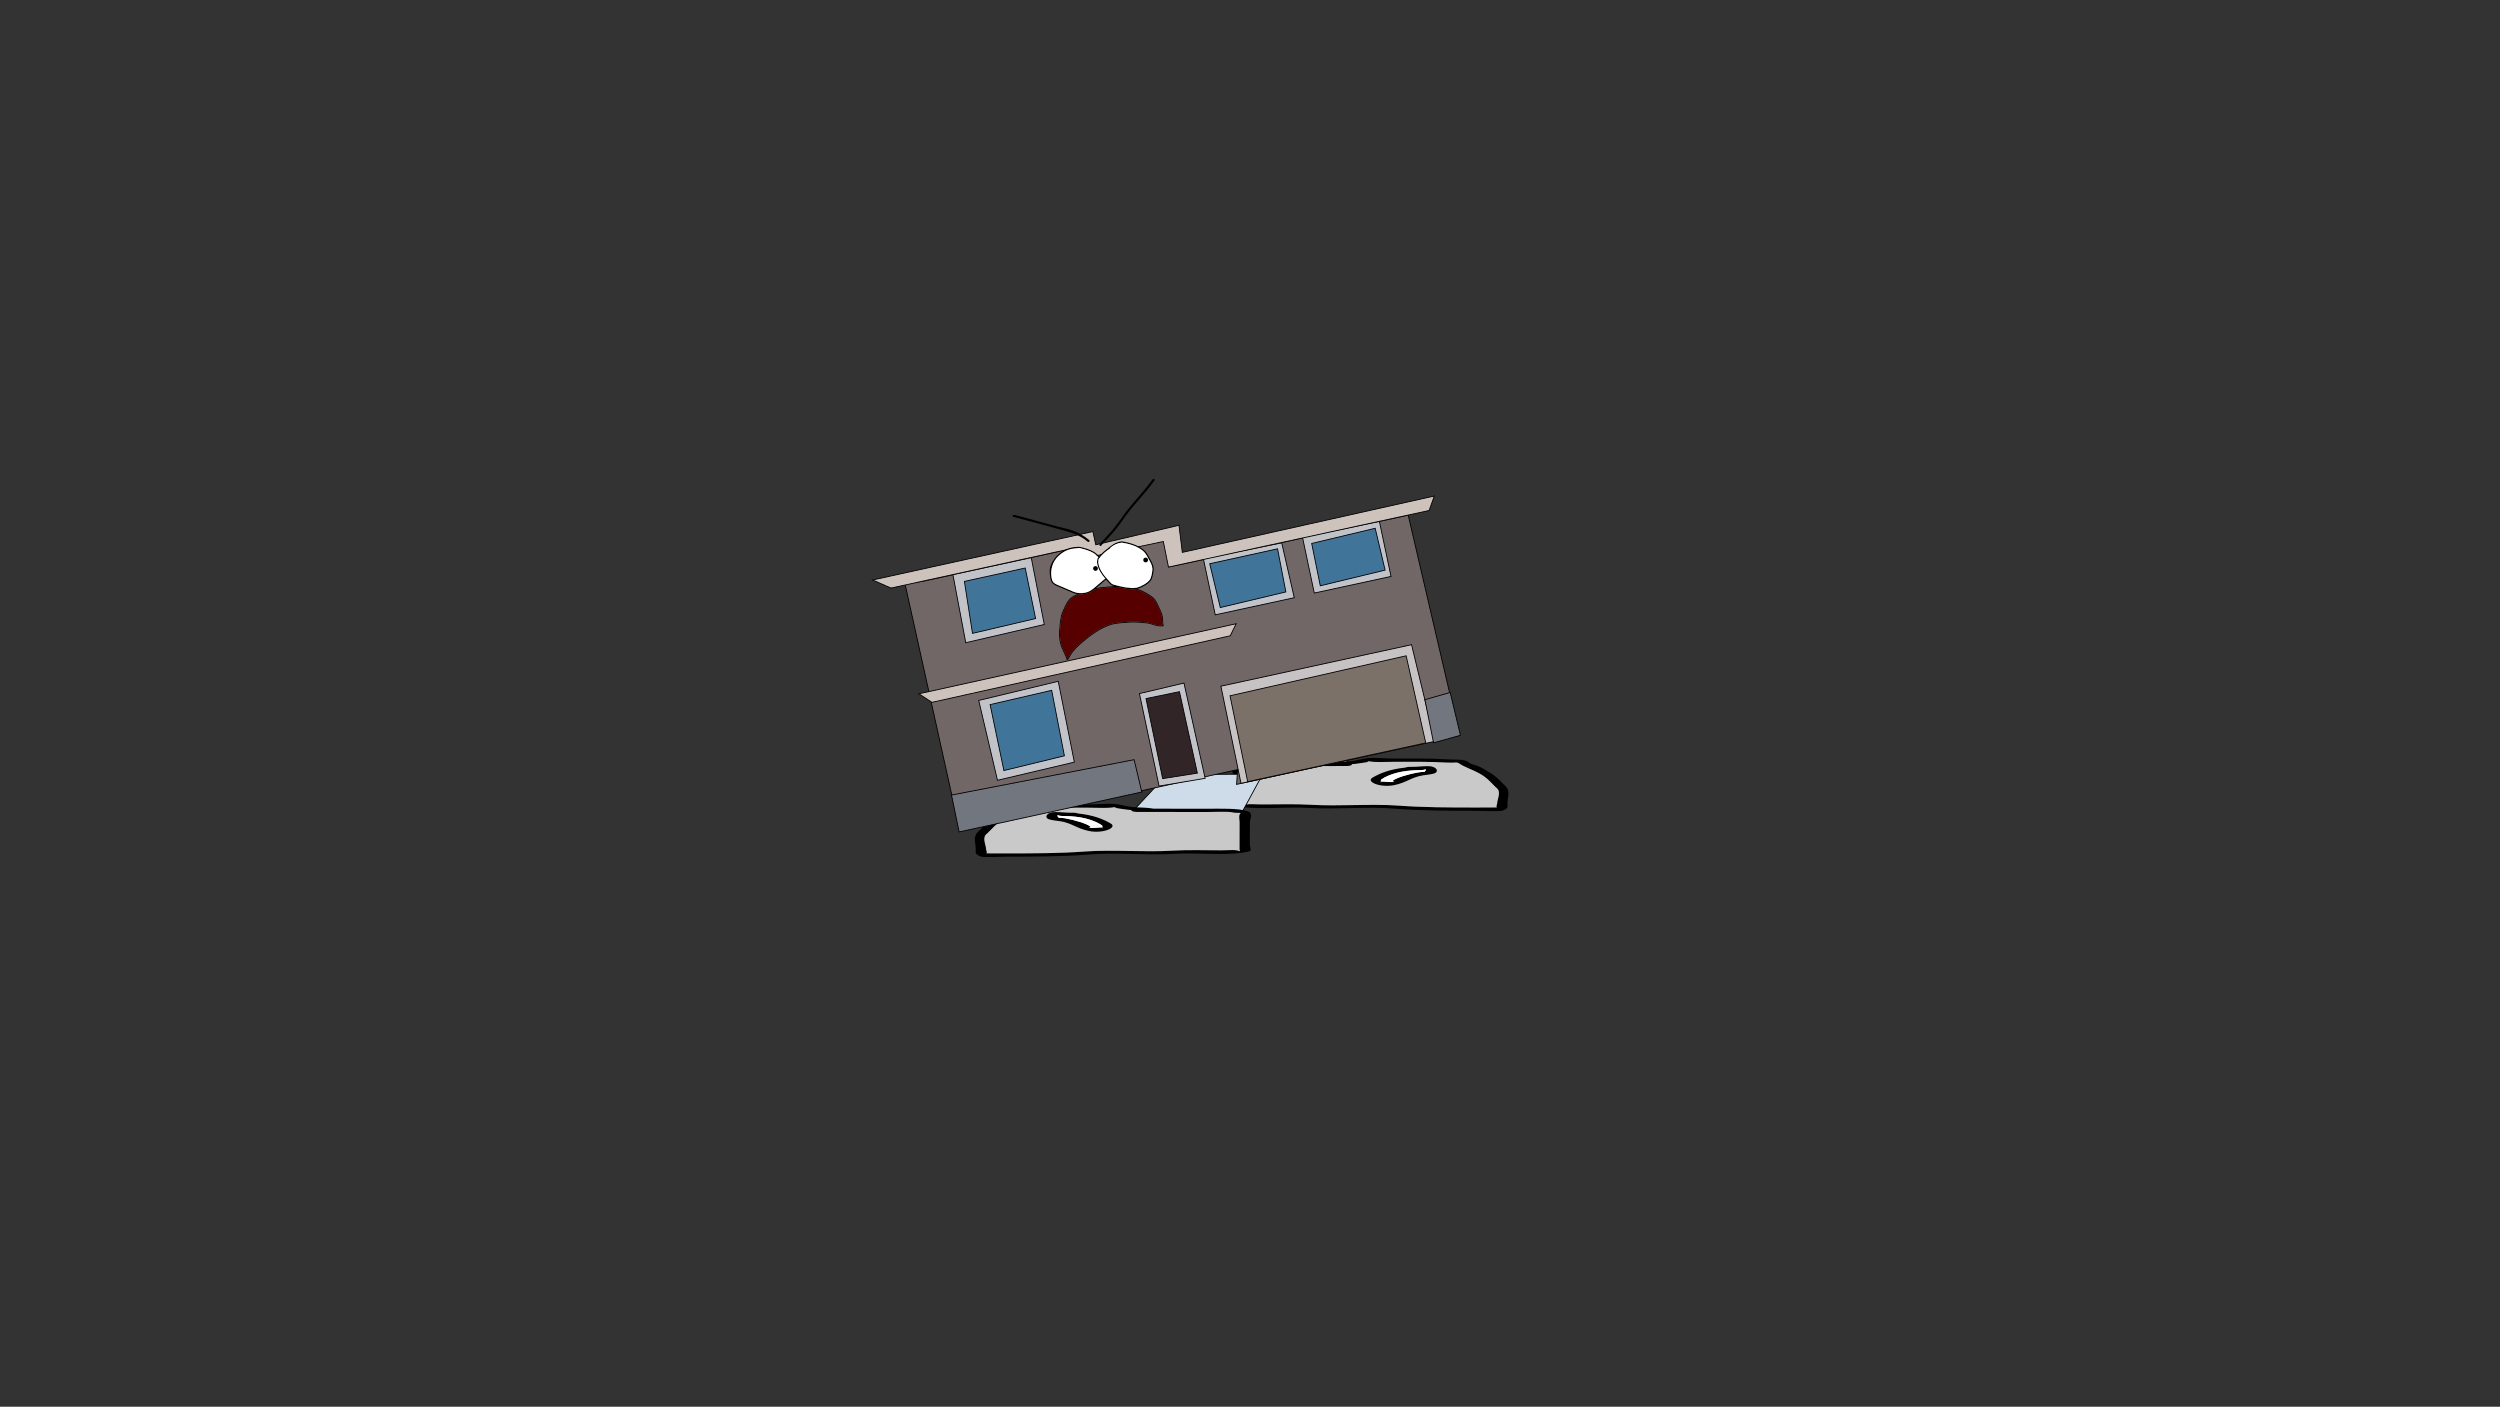 <svg version="1.1" xmlns="http://www.w3.org/2000/svg" xmlns:xlink="http://www.w3.org/1999/xlink" width="2878.25" height="1619.58" viewBox="0,0,2878.25,1619.58"><rect x="0" y="0" width="2878.25" height="1619.58" fill="#333333" stroke="none"/><g transform="translate(1119.125,629.79)"><g data-paper-data="{&quot;isPaintingLayer&quot;:true}" fill-rule="nonzero" stroke-linejoin="miter" stroke-miterlimit="10" stroke-dasharray="" stroke-dashoffset="0" style="mix-blend-mode: normal"><path d="M-1119.125,989.79v-1619.58h2878.25v1619.58z" fill="none" stroke="#000000" stroke-width="0" stroke-linecap="butt"/><g stroke-width="1"><path d="M309.348,251.511l-23.236,-42.811l110.128,0.248l39.465,42.413z" data-paper-data="{&quot;index&quot;:null}" fill="#cedce9" stroke="#000000" stroke-linecap="round"/><path d="M446.178,249.121c-2.98,0.473 -5.91,0.745 -8.811,0.943c0.02,0.072 0.03,0.147 0.03,0.226c0.002,1.912 -6.066,1.919 -6.066,1.919c-26.801,0.032 -53.602,0.064 -80.402,0.096c-6.897,0.008 -24.058,-0.839 -29.143,0.311c-2.929,0.662 -5.027,0.6 -8.781,0.69c-0.424,0.01 -1.194,0.032 -1.875,0.046c3.631,0.812 1.885,8.361 1.888,10.47c0.011,8.923 0.021,17.845 0.032,26.768c0.002,1.593 0.004,3.187 0.006,4.78c0.001,0.637 -1.064,2.455 0.002,1.912c4.058,-2.065 11.984,-0.967 21.237,-0.981c18.241,-0.029 37.769,-0.667 55.686,0.346c32.717,2.023 67.887,-1.313 100.343,0.945c27.336,2.12 60.056,2.275 88.217,2.242c7.08,-0.008 14.159,-0.017 21.238,-0.025c1.065,-0.001 2.738,-0.048 4.469,-0.1c-1.743,-0.979 0.078,-3.353 0.076,-4.685c-0.006,-4.978 5.28,-13.571 -1.227,-18.036c-5.752,-5.424 -9.392,-10.648 -18.771,-16.053c-6.92,-3.988 -17.688,-7.517 -23.414,-11.48c-2.777,-2.363 -5.258,-0.669 -14.291,-1.205c-19.988,-1.188 -40.034,-0.908 -60.682,-0.884c-7.526,0.009 -16.978,0.502 -24.272,0.029c-1.54,-0.1 -4.434,-0.474 -6.603,-0.781c3.968,0.961 -5.083,1.906 -8.886,2.51zM350.924,248.481c20.255,-0.024 40.51,-0.048 60.766,-0.073c0.584,-0.093 1.168,-0.185 1.752,-0.278c7.695,-1.222 14.644,-0.909 21.237,-1.459c8.985,-0.75 14.357,-3.248 23.627,-3.852c5.325,-0.347 20.078,0.73 27.628,0.721c20.471,-0.024 40.92,-0.418 60.682,0.884c11.102,0.731 20.482,-0.731 25.678,3.691c0.767,1.681 6.894,2.725 10.099,4.015c4.898,1.972 8.994,4.895 12.785,7.08c9.398,5.417 13.535,10.994 19.43,16.553c5.269,5.861 1.844,13.141 1.851,19.244c0.004,3.374 1.695,5.751 -6.058,8.611c-2.703,0.997 -27.691,0.033 -31.858,0.038c-29.047,0.035 -62.986,-0.167 -91.16,-2.352c-30.952,-2.813 -67.788,1.072 -99.78,-0.906c-25.781,-1.799 -65.565,3.123 -86.683,-3.102c-2.091,-0.616 -0.007,-5.673 -0.008,-6.692c-0.011,-8.923 -0.021,-17.845 -0.032,-26.768c-0.004,-2.983 -4.186,-10.101 2.143,-12.33c11.044,-3.89 31.722,-3.007 47.9,-3.026z" data-paper-data="{&quot;index&quot;:null}" fill="#000000" stroke="none" stroke-linecap="butt"/><path d="M437.282,249.972c2.901,-0.197 5.866,-0.472 8.846,-0.945c3.803,-0.604 12.89,-1.55 8.921,-2.511c2.169,0.307 5.087,0.681 6.627,0.781c7.294,0.473 16.831,-0.015 24.357,-0.024c20.648,-0.025 40.824,-0.278 60.812,0.91c9.033,0.537 11.533,-1.15 14.31,1.213c5.726,3.963 16.54,7.521 23.46,11.509c9.378,5.405 13.031,10.666 18.783,16.09c6.507,4.465 1.193,13.091 1.199,18.069c0.002,1.333 -1.831,3.713 -0.088,4.692c-1.731,0.052 -3.406,0.1 -4.471,0.101c-7.079,0.008 -14.171,0.023 -21.251,0.031c-28.161,0.034 -61.014,-0.088 -88.35,-2.208c-32.456,-2.258 -67.948,1.059 -100.665,-0.963c-17.917,-1.013 -37.5,-0.396 -55.741,-0.367c-9.254,0.015 -17.186,-1.087 -21.244,0.977c-1.067,0.543 -0.006,-1.277 -0.007,-1.915c-0.002,-1.593 -0.014,-3.194 -0.016,-4.788c-0.011,-8.923 -0.034,-17.898 -0.045,-26.821c-0.003,-2.109 1.762,-9.676 -1.87,-10.489c0.681,-0.014 1.452,-0.036 1.876,-0.046c3.754,-0.091 5.857,-0.031 8.786,-0.693c5.085,-1.15 22.262,-0.312 29.159,-0.32c26.801,-0.032 53.744,-0.102 80.545,-0.134c0,0 6.098,-0.011 6.096,-1.923c-0,-0.078 -0.01,-0.154 -0.029,-0.226z" data-paper-data="{&quot;noHover&quot;:false,&quot;origItem&quot;:[&quot;Path&quot;,{&quot;applyMatrix&quot;:true,&quot;segments&quot;:[[[579.60736,595.76373],[0.95609,-0.20262],[0.00646,0.07548]],[[579.61718,596],[0,-0.08208],[0,2]],[[577.61718,598],[0,0],[-8.83333,0]],[[551.11718,598],[8.83333,0],[-2.27308,0]],[[541.51161,598.28885],[1.67648,-1.19621],[-0.96568,0.68904]],[[538.61718,599],[1.23739,-0.09027],[-0.13966,0.01019]],[[537.99901,599.04541],[0.22447,-0.0134],[1.19653,0.85421]],[[538.61718,610],[0,-2.20646],[0,9.33333]],[[538.61718,638],[0,-9.33333],[0,1.66667]],[[538.61718,643],[0,-1.66667],[0,0.66667]],[[538.61718,645],[-0.35177,0.56631],[1.33831,-2.15456]],[[545.61718,644],[-3.04994,0.00386],[6.01206,-0.00761]],[[563.97058,644.43107],[-5.90478,-1.08158],[10.78253,2.15651]],[[597.04254,645.54479],[-10.6965,-2.40266],[9.00888,2.25222]],[[626.11718,648],[-9.28168,0],[2.33333,0]],[[633.11718,648],[-2.33333,0],[0.35109,0]],[[634.59021,647.90091],[-0.5707,0.05184],[-0.57412,-1.02596]],[[634.61718,643],[0,1.39387],[0,-5.20707]],[[634.21982,624.13246],[2.14282,4.67827],[-1.8936,-5.6808]],[[628.03948,607.31672],[3.08887,5.66543],[-2.2791,-4.1802]],[[620.32688,595.27881],[1.8857,4.15235],[-0.91417,-2.47477]],[[615.61718,594],[2.9771,0.57275],[-6.58756,-1.26734]],[[595.61718,593],[6.8054,0],[-2.48058,0]],[[587.61718,593],[2.40395,0.50364],[-0.50743,-0.10631]],[[585.44122,592.1748],[0.71481,0.32365],[1.30749,1.01011]],[[582.51161,594.78885],[1.25365,-0.62682],[-0.98239,0.4912]]],&quot;closed&quot;:true}],&quot;index&quot;:null}" fill="#c9c9c9" stroke="none" stroke-linecap="butt"/><path d="M522.358,256.88c-0,-0.222 -0.085,-0.593 -0.166,-0.958c-0.312,0.148 -0.778,0.275 -1.378,0.383c-1.797,0.578 -4.525,0.582 -4.525,0.582c-23.113,0.028 -36.457,5.119 -44.622,10.468c-0.961,0.607 -0.875,1.337 -0.874,2.014c0,0.193 -0.058,0.499 -0.121,0.816c0.061,-0.102 0.213,-0.186 0.524,-0.24c1.372,-0.239 13.306,1.201 14.769,0.362c0.44,-0.252 -2.159,-0.296 -2.016,-0.58c1.758,-3.489 20.443,-8.786 29.629,-10.245c2.383,-0.378 5.065,-0.57 7.732,-0.66c-1.043,-0.51 1.048,-1.296 1.047,-1.942zM470.641,270.344c-0.137,0.68 -0.258,1.33 0.155,0.938c0.283,-0.268 -0.126,-0.643 -0.155,-0.938zM460.811,265.658c8.666,-5.162 20.195,-9.873 38.168,-11.743c1.688,-0.833 5.17,-0.838 5.17,-0.838l3.034,-0.004c6.87,-0.008 10.504,-0.767 17.883,-0.775c10.248,-0.012 12.631,6.406 7.275,8.293c-3.38,1.191 -8.804,1.586 -13.33,2.305c-13.397,2.127 -18.362,8.199 -33.041,11.235c-15.558,3.218 -32.699,-3.709 -25.159,-8.473z" data-paper-data="{&quot;index&quot;:null}" fill="#000000" stroke="none" stroke-linecap="butt"/><path d="M522.418,255.858c0.081,0.365 0.179,0.741 0.18,0.963c0.001,0.646 -2.065,1.444 -1.022,1.954c-2.667,0.09 -5.365,0.274 -7.747,0.652c-9.186,1.459 -27.962,6.729 -29.72,10.218c-0.143,0.284 2.167,0.496 1.727,0.748c-1.463,0.839 -13.5,-0.627 -14.872,-0.387c-0.311,0.054 -0.462,0.139 -0.523,0.241c0.064,-0.317 0.11,-0.628 0.11,-0.82c-0.001,-0.677 -0.113,-1.42 0.847,-2.027c8.164,-5.349 21.99,-10.554 45.104,-10.581c0,0 2.74,0.001 4.537,-0.578c0.599,-0.108 1.066,-0.235 1.378,-0.383z" data-paper-data="{&quot;noHover&quot;:false,&quot;origItem&quot;:[&quot;Path&quot;,{&quot;applyMatrix&quot;:true,&quot;segments&quot;:[[[607.563,601.99816],[0.02649,0.38155],[-0.10299,0.15484]],[[607.10872,602.39727],[0.1976,-0.11227],[-0.59254,0.60273]],[[605.61718,603],[0,0],[-7.618,0]],[[590.90604,613.89443],[2.69308,-5.58508],[-0.31682,0.63364]],[[590.61718,616],[0,-0.70843],[0,0.20156]],[[590.57685,616.85325],[0.02106,-0.33136],[0.02013,-0.10671]],[[590.74964,616.60263],[-0.10238,0.05628],[0.45234,-0.24865]],[[595.61718,617],[-0.48256,0.87548],[0.14503,-0.26312]],[[594.95308,616.3906],[-0.04725,0.29671],[0.58086,-3.64773]],[[604.72276,605.71115],[-3.02833,1.51416],[0.78545,-0.39273]],[[607.27135,605.03032],[-0.87898,0.0905],[-0.34365,-0.53523]],[[607.61718,603],[0,0.6759],[0,-0.23192]]],&quot;closed&quot;:true}],&quot;index&quot;:null}" fill="#ffffff" stroke="none" stroke-linecap="butt"/></g><g stroke-width="1"><path d="M185.028,304.192l39.465,-42.413l110.128,-0.248l-23.236,42.811z" data-paper-data="{&quot;index&quot;:null}" fill="#cedce9" stroke="#000000" stroke-linecap="round"/><path d="M174.555,301.953c-3.803,-0.604 -12.854,-1.549 -8.886,-2.51c-2.169,0.307 -5.063,0.681 -6.603,0.781c-7.294,0.473 -16.746,-0.02 -24.272,-0.029c-20.648,-0.025 -40.694,-0.304 -60.682,0.884c-9.033,0.537 -11.514,-1.157 -14.291,1.205c-5.726,3.963 -16.495,7.492 -23.414,11.48c-9.378,5.405 -13.019,10.629 -18.771,16.053c-6.507,4.465 -1.221,13.058 -1.227,18.036c-0.002,1.333 1.819,3.707 0.076,4.685c1.732,0.052 3.404,0.099 4.469,0.1c7.079,0.008 14.159,0.017 21.238,0.025c28.161,0.034 60.881,-0.121 88.217,-2.242c32.456,-2.258 67.626,1.078 100.343,-0.945c17.917,-1.013 37.445,-0.375 55.686,-0.346c9.254,0.015 17.179,-1.083 21.237,0.981c1.067,0.543 0.002,-1.275 0.002,-1.912c0.002,-1.593 0.004,-3.187 0.006,-4.78c0.011,-8.923 0.021,-17.845 0.032,-26.768c0.003,-2.109 -1.743,-9.658 1.888,-10.47c-0.681,-0.014 -1.452,-0.035 -1.875,-0.046c-3.754,-0.091 -5.852,-0.028 -8.781,-0.69c-5.085,-1.15 -22.247,-0.303 -29.143,-0.311c-26.801,-0.032 -53.601,-0.064 -80.402,-0.096c0,0 -6.068,-0.007 -6.066,-1.919c0,-0.079 0.01,-0.154 0.03,-0.226c-2.901,-0.197 -5.831,-0.469 -8.811,-0.943zM269.808,301.313c16.178,0.019 36.857,-0.864 47.9,3.026c6.329,2.229 2.147,9.346 2.143,12.33c-0.011,8.923 -0.021,17.845 -0.032,26.768c-0.001,1.019 2.083,6.076 -0.008,6.692c-21.118,6.225 -60.903,1.304 -86.683,3.102c-31.992,1.978 -68.828,-1.908 -99.78,0.906c-28.174,2.185 -62.113,2.387 -91.16,2.352c-4.166,-0.005 -29.154,0.959 -31.858,-0.038c-7.753,-2.86 -6.062,-5.237 -6.058,-8.611c0.007,-6.104 -3.418,-13.383 1.851,-19.244c5.895,-5.559 10.031,-11.137 19.43,-16.553c3.791,-2.185 7.887,-5.109 12.785,-7.08c3.205,-1.29 9.332,-2.334 10.099,-4.015c5.197,-4.422 14.576,-2.96 25.678,-3.691c19.762,-1.301 40.211,-0.908 60.682,-0.884c7.55,0.009 22.302,-1.068 27.628,-0.721c9.27,0.604 14.642,3.102 23.627,3.852c6.593,0.551 13.542,0.238 21.237,1.459c0.584,0.093 1.168,0.185 1.752,0.278c20.255,0.024 40.51,0.048 60.766,0.073z" data-paper-data="{&quot;index&quot;:null}" fill="#000000" stroke="none" stroke-linecap="butt"/><path d="M183.45,302.804c-0.02,0.072 -0.029,0.147 -0.029,0.226c-0.002,1.912 6.096,1.923 6.096,1.923c26.801,0.032 53.744,0.102 80.545,0.134c6.897,0.008 24.074,-0.83 29.159,0.32c2.929,0.662 5.032,0.603 8.786,0.693c0.424,0.01 1.195,0.033 1.876,0.046c-3.631,0.812 -1.867,8.379 -1.87,10.489c-0.011,8.923 -0.034,17.898 -0.045,26.821c-0.002,1.593 -0.014,3.194 -0.016,4.788c-0.001,0.637 1.06,2.457 -0.007,1.915c-4.058,-2.065 -11.991,-0.963 -21.244,-0.977c-18.241,-0.029 -37.824,-0.645 -55.741,0.367c-32.717,2.023 -68.208,-1.295 -100.665,0.963c-27.336,2.12 -60.188,2.242 -88.35,2.208c-7.079,-0.008 -14.171,-0.023 -21.251,-0.031c-1.065,-0.001 -2.74,-0.05 -4.471,-0.101c1.743,-0.979 -0.089,-3.36 -0.088,-4.692c0.006,-4.978 -5.308,-13.604 1.199,-18.069c5.752,-5.424 9.405,-10.685 18.783,-16.09c6.92,-3.988 17.734,-7.546 23.46,-11.509c2.777,-2.363 5.276,-0.676 14.31,-1.213c19.988,-1.188 40.164,-0.935 60.812,-0.91c7.526,0.009 17.063,0.497 24.357,0.024c1.54,-0.1 4.458,-0.474 6.627,-0.781c-3.968,0.961 5.119,1.907 8.921,2.511c2.98,0.473 5.945,0.748 8.846,0.945z" data-paper-data="{&quot;noHover&quot;:false,&quot;origItem&quot;:[&quot;Path&quot;,{&quot;applyMatrix&quot;:true,&quot;segments&quot;:[[[579.60736,595.76373],[0.95609,-0.20262],[0.00646,0.07548]],[[579.61718,596],[0,-0.08208],[0,2]],[[577.61718,598],[0,0],[-8.83333,0]],[[551.11718,598],[8.83333,0],[-2.27308,0]],[[541.51161,598.28885],[1.67648,-1.19621],[-0.96568,0.68904]],[[538.61718,599],[1.23739,-0.09027],[-0.13966,0.01019]],[[537.99901,599.04541],[0.22447,-0.0134],[1.19653,0.85421]],[[538.61718,610],[0,-2.20646],[0,9.33333]],[[538.61718,638],[0,-9.33333],[0,1.66667]],[[538.61718,643],[0,-1.66667],[0,0.66667]],[[538.61718,645],[-0.35177,0.56631],[1.33831,-2.15456]],[[545.61718,644],[-3.04994,0.00386],[6.01206,-0.00761]],[[563.97058,644.43107],[-5.90478,-1.08158],[10.78253,2.15651]],[[597.04254,645.54479],[-10.6965,-2.40266],[9.00888,2.25222]],[[626.11718,648],[-9.28168,0],[2.33333,0]],[[633.11718,648],[-2.33333,0],[0.35109,0]],[[634.59021,647.90091],[-0.5707,0.05184],[-0.57412,-1.02596]],[[634.61718,643],[0,1.39387],[0,-5.20707]],[[634.21982,624.13246],[2.14282,4.67827],[-1.8936,-5.6808]],[[628.03948,607.31672],[3.08887,5.66543],[-2.2791,-4.1802]],[[620.32688,595.27881],[1.8857,4.15235],[-0.91417,-2.47477]],[[615.61718,594],[2.9771,0.57275],[-6.58756,-1.26734]],[[595.61718,593],[6.8054,0],[-2.48058,0]],[[587.61718,593],[2.40395,0.50364],[-0.50743,-0.10631]],[[585.44122,592.1748],[0.71481,0.32365],[1.30749,1.01011]],[[582.51161,594.78885],[1.25365,-0.62682],[-0.98239,0.4912]]],&quot;closed&quot;:true}],&quot;index&quot;:null}" fill="#c9c9c9" stroke="none" stroke-linecap="butt"/><path d="M98.374,309.712c-0.001,0.646 2.09,1.432 1.047,1.942c2.667,0.09 5.349,0.282 7.732,0.66c9.186,1.459 27.871,6.756 29.629,10.245c0.143,0.284 -2.455,0.328 -2.016,0.58c1.463,0.839 13.397,-0.602 14.769,-0.362c0.311,0.054 0.463,0.138 0.524,0.24c-0.064,-0.317 -0.122,-0.623 -0.121,-0.816c0.001,-0.677 0.087,-1.407 -0.874,-2.014c-8.165,-5.349 -21.508,-10.441 -44.622,-10.468c0,0 -2.728,-0.003 -4.525,-0.582c-0.599,-0.108 -1.065,-0.235 -1.378,-0.383c-0.081,0.365 -0.165,0.736 -0.166,0.958zM149.936,324.113c0.414,0.392 0.292,-0.258 0.155,-0.938c-0.029,0.295 -0.438,0.67 -0.155,0.938zM159.921,318.49c7.54,4.764 -9.601,11.691 -25.159,8.473c-14.679,-3.036 -19.644,-9.108 -33.041,-11.235c-4.526,-0.719 -9.95,-1.114 -13.33,-2.305c-5.357,-1.887 -2.973,-8.305 7.275,-8.293c7.379,0.009 11.013,0.767 17.883,0.775l3.034,0.004c0,0 3.483,0.004 5.17,0.838c17.973,1.87 29.501,6.581 38.168,11.743z" data-paper-data="{&quot;index&quot;:null}" fill="#000000" stroke="none" stroke-linecap="butt"/><path d="M98.314,308.69c0.312,0.148 0.779,0.275 1.378,0.383c1.797,0.578 4.537,0.578 4.537,0.578c23.113,0.028 36.939,5.232 45.104,10.581c0.961,0.607 0.848,1.35 0.847,2.027c-0,0.193 0.047,0.503 0.11,0.82c-0.061,-0.102 -0.212,-0.187 -0.523,-0.241c-1.372,-0.239 -13.409,1.226 -14.872,0.387c-0.44,-0.252 1.871,-0.465 1.727,-0.748c-1.758,-3.489 -20.533,-8.76 -29.72,-10.218c-2.383,-0.378 -5.08,-0.563 -7.747,-0.652c1.043,-0.51 -1.023,-1.308 -1.022,-1.954c0,-0.222 0.099,-0.598 0.18,-0.963z" data-paper-data="{&quot;noHover&quot;:false,&quot;origItem&quot;:[&quot;Path&quot;,{&quot;applyMatrix&quot;:true,&quot;segments&quot;:[[[607.563,601.99816],[0.02649,0.38155],[-0.10299,0.15484]],[[607.10872,602.39727],[0.1976,-0.11227],[-0.59254,0.60273]],[[605.61718,603],[0,0],[-7.618,0]],[[590.90604,613.89443],[2.69308,-5.58508],[-0.31682,0.63364]],[[590.61718,616],[0,-0.70843],[0,0.20156]],[[590.57685,616.85325],[0.02106,-0.33136],[0.02013,-0.10671]],[[590.74964,616.60263],[-0.10238,0.05628],[0.45234,-0.24865]],[[595.61718,617],[-0.48256,0.87548],[0.14503,-0.26312]],[[594.95308,616.3906],[-0.04725,0.29671],[0.58086,-3.64773]],[[604.72276,605.71115],[-3.02833,1.51416],[0.78545,-0.39273]],[[607.27135,605.03032],[-0.87898,0.0905],[-0.34365,-0.53523]],[[607.61718,603],[0,0.6759],[0,-0.23192]]],&quot;closed&quot;:true}],&quot;index&quot;:null}" fill="#ffffff" stroke="none" stroke-linecap="butt"/></g><g><path d="M305.698,256.257l-319.925,70.352l-62.964,-284.164l22.811,-3.468l177.168,-38.959l2.443,13.274l95.853,-21.078l5.784,30.636l275.265,-59.578l59.097,253.583l-256.667,56.441z" data-paper-data="{&quot;index&quot;:null}" fill="#706766" stroke="#000000" stroke-width="1" stroke-linecap="round"/><path d="M309.649,272.057l-23.162,-111.825l219.516,-47.795l26.846,111.253z" data-paper-data="{&quot;index&quot;:null}" fill="#c7c2c4" stroke="#000000" stroke-width="1" stroke-linecap="round"/><path d="M317.321,270.132l-20.315,-98.878l202.762,-46.016l22.531,100.295z" data-paper-data="{&quot;index&quot;:null}" fill="#7b7169" stroke="#000000" stroke-width="1" stroke-linecap="round"/><path d="M521.351,175.736l29.128,-8.31l11.797,49.316l-30.946,8.71z" data-paper-data="{&quot;index&quot;:null}" fill="#71767f" stroke="#000000" stroke-width="1" stroke-linecap="round"/><path d="M215.296,275.214l-22.594,-106.483l51.285,-12.099l24.386,109.649z" data-paper-data="{&quot;index&quot;:null}" fill="#c2c3c9" stroke="#000000" stroke-width="1" stroke-linecap="round"/><path d="M219.434,266.636l-19.174,-92.174l38.512,-7.921l20.621,93.772z" data-paper-data="{&quot;index&quot;:null}" fill="#312527" stroke="#000000" stroke-width="1" stroke-linecap="round"/><path d="M195.439,282.045l-210.327,45.977l-8.783,-42.43l210.243,-40.756z" data-paper-data="{&quot;index&quot;:null}" fill="#71767f" stroke="#000000" stroke-width="1" stroke-linecap="round"/><path d="M29.264,268.543l-21.582,-91.918l91.542,-22.047l18.548,93.064z" data-paper-data="{&quot;index&quot;:null}" fill="#c2c3c9" stroke="#000000" stroke-width="1" stroke-linecap="round"/><path d="M36.657,257.333l-15.874,-75.922l70.875,-16.407l14.657,75.368z" data-paper-data="{&quot;index&quot;:null}" fill="#417499" stroke="#000000" stroke-width="1" stroke-linecap="round"/><path d="M297.272,102.196l-343.45,76.62l-15.034,-9.838l365.274,-80.666z" data-paper-data="{&quot;index&quot;:null}" fill="#cdc2bc" stroke="#000000" stroke-width="1" stroke-linecap="round"/><path d="M83.145,89.176l-90.408,20.976l-14.766,-78.356l90.173,-19.555z" data-paper-data="{&quot;index&quot;:null}" fill="#c2c3c9" stroke="#000000" stroke-width="1" stroke-linecap="round"/><path d="M73.152,82.337l-72.646,17.07l-9.324,-59.836l70.003,-15.394z" data-paper-data="{&quot;index&quot;:null}" fill="#417499" stroke="#000000" stroke-width="1" stroke-linecap="round"/><path d="M356.52,-4.758l14.423,63.097l-90.957,19.728l-13.665,-64.632z" data-paper-data="{&quot;index&quot;:null}" fill="#c2c3c9" stroke="#000000" stroke-width="1" stroke-linecap="round"/><path d="M273.618,19.222l78.1,-17.174l9.55,49.655l-75.462,17.963z" data-paper-data="{&quot;index&quot;:null}" fill="#417499" stroke="#000000" stroke-width="1" stroke-linecap="round"/><path d="M468.969,-29.486l13.378,63.326l-88.345,19.153l-13.55,-64.11z" data-paper-data="{&quot;index&quot;:null}" fill="#c2c3c9" stroke="#000000" stroke-width="1" stroke-linecap="round"/><path d="M391.024,-4.131l73.111,-17.446l11.41,48.151l-74.621,18.052z" data-paper-data="{&quot;index&quot;:null}" fill="#417499" stroke="#000000" stroke-width="1" stroke-linecap="round"/><path d="M220.212,-6.344l-95.773,20.239l-3.248,-13.525l-214.18,46.824l-4.876,-1.94l-16.664,-7.289l253.63,-55.773l3.346,15.215l95.771,-22.429l3.847,31.193l290.099,-64.888l-5.926,16.638l-300.101,65.171z" data-paper-data="{&quot;index&quot;:null}" fill="#cdc2bc" stroke="#000000" stroke-width="1" stroke-linecap="round"/><path d="M220.919,89.891c0.107,0.488 -0.381,0.596 -0.381,0.596l0.099,-0.108c-0.192,0.188 -0.419,0.344 -0.664,0.466c-0.041,0.134 -0.09,0.267 -0.147,0.399c0,0 -0.207,0.455 -0.662,0.248c-0.187,-0.085 -0.262,-0.212 -0.286,-0.331c-6.049,1.028 -11.968,-2.849 -17.892,-3.352c-6.688,-0.58 -12.812,-1.352 -19.565,-0.907c-7.111,0.468 -13.698,0.878 -20.676,2.408c-5.949,1.985 -12.556,5.076 -17.779,8.502c-5.723,3.75 -11.297,8.042 -16.491,12.489c-4.951,4.645 -9.965,8.848 -13.281,14.845c-0.514,1.004 -2.44,5.168 -3.684,5.173c-0.67,0.003 -1.092,-2.305 -1.262,-2.743c-1.402,-3.611 -3.118,-6.958 -4.645,-10.498c-2.83,-6.081 -3.8,-13.635 -3.289,-20.33c0.551,-6.925 0.869,-13.275 2.805,-20.025c2.935,-6.119 4.465,-11.913 9.23,-17.04c2.207,-2.349 5.49,-4.051 8.93,-5.454c-2.073,-0.35 -4.104,-0.964 -6.024,-1.836c-4.824,-2.195 -9.738,-4.171 -14.604,-6.262c-4.954,-2.129 -8.959,-3.305 -10.227,-9.039c-0.751,-3.434 -1.239,-7.979 -0.932,-11.493c0.498,-5.713 5.279,-12.894 9.402,-16.682c6.032,-5.522 12.42,-8.4 20.641,-8.894c1.756,-0.106 3.514,-0.478 5.232,-0.063c5.429,1.376 10.737,2.773 15.675,5.684c2.245,1.324 3.958,3.259 5.902,4.959c1.79,-2.228 3.879,-4.204 6.114,-6.032c0.416,-0.437 0.788,-0.684 1.198,-0.956c0.472,-0.368 0.949,-0.73 1.43,-1.088c5.306,-4.471 10.196,-8.457 17.457,-9.028c8.904,1.356 20.243,4.601 26.668,11.234c2.465,2.552 3.628,5.376 5.359,8.429c2,3.529 4.274,7.335 4.509,11.53c0.138,2.451 -0.562,5.221 -0.922,7.641c-0.538,1.947 -0.997,4.18 -2.14,5.89c-2.893,4.326 -10.85,8.696 -15.817,9.936c-0.059,0.015 -0.118,0.029 -0.178,0.042c6.33,1.852 11.48,4.858 16.974,8.644c5.604,3.876 7.625,11.302 10.576,17.188c2.003,3.996 2.395,8.045 2.428,12.464c0.008,1.025 0.201,2.07 0.169,3.082l0.154,-0.067c0,0 0.488,-0.107 0.596,0.381zM130.454,50.845c2.706,-1.048 5.768,-2.001 8.888,-2.776c0.948,-0.805 1.868,-1.657 2.849,-2.4c2.572,-2.024 5.179,-4.271 7.64,-6.446c1.047,-0.925 2.286,-2.153 3.623,-2.648c-4.59,-5.252 -8.667,-11.452 -9.601,-18.338c-0.225,-1.661 0.425,-3.051 0.366,-4.62c0.382,-0.626 0.788,-1.233 1.215,-1.822c-1.897,-1.661 -3.569,-3.572 -5.753,-4.86v-0c-4.815,-2.839 -9.987,-4.191 -15.28,-5.522c-1.507,-0.401 -3.221,0.013 -4.775,0.105c-7.89,0.471 -13.932,3.207 -19.717,8.503c-7.597,6.927 -10.192,16.925 -8.018,26.747c1.131,5.175 4.863,6.054 9.354,7.983c4.876,2.095 9.8,4.075 14.633,6.275c2.655,1.211 5.546,1.895 8.462,2.029c2.158,-0.786 4.271,-1.495 6.115,-2.211zM149.391,46.276c4.751,-0.462 9.605,-1.047 14.429,-1.24c-1.455,-0.399 -2.89,-0.897 -4.036,-1.717c-1.157,-0.828 -2.194,-2.331 -3.192,-3.356c-0.673,-0.691 -1.348,-1.403 -2.017,-2.135l-0.425,0.093c-1.111,0.165 -2.472,1.671 -3.32,2.42c-2.498,2.207 -5.135,4.41 -7.717,6.51c-0.216,0.163 -0.429,0.332 -0.639,0.504c2.374,-0.491 4.724,-0.863 6.917,-1.079zM181.066,45.397c1.743,0.407 3.433,1.096 5.147,1.689c1.224,-0.083 2.468,-0.095 3.625,-0.384c4.607,-1.15 12.246,-5.296 14.933,-9.314c1.032,-1.544 1.431,-3.609 1.919,-5.366c0.337,-2.29 1.022,-4.929 0.892,-7.246c-0.223,-3.96 -2.439,-7.559 -4.323,-10.885c-1.663,-2.937 -2.762,-5.669 -5.126,-8.116c-6.143,-6.378 -17.132,-9.42 -25.642,-10.777c-4.968,0.451 -9.276,2.637 -13.076,5.659c0.173,0.495 -0.298,0.825 -0.298,0.825l-0.515,0.361c-1.804,1.266 -3.568,2.574 -5.244,3.964c-0.023,0.029 -0.046,0.059 -0.068,0.089c0,0 -0.132,0.171 -0.346,0.258c-2.017,1.705 -3.899,3.537 -5.565,5.57c0.025,0.163 -0.01,0.355 -0.177,0.562l0,-0c-0.162,0.201 -0.338,0.277 -0.499,0.29c-0.357,0.464 -0.702,0.939 -1.035,1.425c0.093,1.385 -0.533,2.566 -0.33,4.034c1.121,8.108 6.808,15.216 12.327,20.882c0.935,0.96 1.907,2.407 2.991,3.183c1.866,1.335 4.678,1.722 6.838,2.34c0.718,0.205 1.429,0.395 2.134,0.571c3.788,0.017 7.724,-0.481 11.438,0.386zM219.148,90.09c0.201,-1.133 -0.139,-2.46 -0.147,-3.584c-0.033,-4.267 -0.388,-8.17 -2.322,-12.027c-2.859,-5.702 -4.818,-13.069 -10.25,-16.813c-5.848,-4.045 -11.288,-7.168 -18.252,-8.934c-0.263,-0.067 -0.524,-0.139 -0.785,-0.216c-0.959,0.06 -1.923,0.105 -2.845,0.274c-5.968,-0.491 -11.342,-1.19 -17.143,-2.817c-5.96,-0.045 -12.018,0.726 -17.917,1.299c-2.699,0.258 -5.659,0.765 -8.606,1.446c-0.794,0.691 -1.595,1.374 -2.455,1.957c-4.464,3.023 -9.864,4.259 -15.132,3.809c-3.913,1.472 -7.816,3.269 -10.212,5.88c-4.684,5.039 -6.102,10.725 -9.028,16.715c-1.885,6.667 -2.199,12.915 -2.743,19.749c-0.541,6.502 0.457,13.938 3.205,19.842c1.268,2.94 2.716,5.707 3.924,8.679c0.378,0.929 0.812,1.872 1.113,2.83c0.116,0.369 0.009,1.525 0.119,1.154c0.509,-1.712 1.822,-3.061 2.638,-4.656c3.376,-6.106 8.455,-10.393 13.497,-15.119c5.232,-4.482 10.847,-8.799 16.61,-12.581c5.307,-3.48 12.017,-6.622 18.062,-8.63c7.041,-1.554 13.701,-1.97 20.876,-2.442c6.802,-0.448 12.98,0.325 19.717,0.909c5.91,0.521 12.058,4.625 18.075,3.279zM180.837,46.37c-2.298,-0.536 -4.692,-0.534 -7.08,-0.462c3.239,0.603 6.454,0.982 9.855,1.304c-0.918,-0.323 -1.84,-0.624 -2.775,-0.842zM130.817,51.777c-1.027,0.399 -2.155,0.797 -3.336,1.21c3.46,-0.313 6.846,-1.417 9.797,-3.35c-2.275,0.637 -4.473,1.363 -6.461,2.139z" fill="#000000" stroke="none" stroke-width="0.5" stroke-linecap="butt"/><path d="M201.023,86.806c-6.737,-0.584 -12.816,-1.343 -19.618,-0.895c-7.175,0.472 -13.863,0.925 -20.904,2.479c-6.045,2.008 -12.812,5.139 -18.118,8.62c-5.763,3.782 -11.305,8.031 -16.537,12.513c-5.041,4.727 -10.122,9.012 -13.498,15.118c-0.817,1.595 -2.131,2.943 -2.639,4.655c-0.11,0.371 -0.075,-0.715 -0.191,-1.084c-0.301,-0.957 -0.737,-1.902 -1.115,-2.831c-1.208,-2.972 -2.66,-5.744 -3.928,-8.685c-2.747,-5.904 -3.753,-13.355 -3.211,-19.857c0.543,-6.834 0.857,-13.099 2.741,-19.766c2.926,-5.99 4.349,-11.693 9.033,-16.732c2.396,-2.611 6.304,-4.417 10.218,-5.889c5.267,0.45 10.681,-0.798 15.145,-3.821c0.86,-0.582 1.664,-1.268 2.459,-1.959c2.947,-0.68 5.918,-1.191 8.617,-1.45c5.899,-0.573 11.981,-1.343 17.941,-1.298c5.801,1.628 11.193,2.336 17.161,2.827c0.922,-0.169 1.888,-0.213 2.847,-0.273c0.26,0.077 0.523,0.15 0.785,0.217c6.965,1.766 12.415,4.904 18.263,8.949c5.432,3.744 7.396,11.127 10.255,16.829c1.934,3.858 2.29,7.77 2.322,12.037c0.009,1.124 0.348,2.454 0.147,3.587c-6.017,1.347 -12.264,-2.769 -18.174,-3.291z" data-paper-data="{&quot;noHover&quot;:false,&quot;origItem&quot;:[&quot;Path&quot;,{&quot;applyMatrix&quot;:true,&quot;segments&quot;:[[[219.14809,108.33847],[-6.01658,1.34676],[0.20139,-1.13317]],[[219.00088,104.75437],[0.00859,1.12412],[-0.03262,-4.26675]],[[216.67898,92.7273],[1.93401,3.85755],[-2.85859,-5.70171]],[[206.4289,75.91438],[5.4318,3.74363],[-5.84782,-4.04487]],[[188.17659,66.98037],[6.9646,1.76586],[-0.26265,-0.06659]],[[187.392,66.76431],[0.26049,0.07701],[-0.95912,0.05997]],[[184.54664,67.03856],[0.9224,-0.16875],[-5.96806,-0.49095]],[[167.4038,64.22113],[5.8007,1.62753],[-5.95978,-0.04452]],[[149.48726,65.51983],[5.89892,-0.57298],[-2.69919,0.25815]],[[140.88161,66.96546],[2.94702,-0.68037],[-0.79443,0.69121]],[[138.42665,68.92216],[0.86017,-0.58247],[-4.46411,3.02291]],[[123.29484,72.73134],[5.26739,0.44987],[-3.91336,1.47245]],[[113.08305,78.61099],[2.39585,-2.61087],[-4.68351,5.03932]],[[104.05522,95.3258],[2.92608,-5.9896],[-1.88488,6.66691]],[[101.31229,115.07454],[0.54348,-6.83361],[-0.54139,6.5017]],[[104.51706,134.91657],[-2.74732,-5.90367],[1.26821,2.94005]],[[108.44089,143.59536],[-1.20764,-2.972],[0.37757,0.9292]],[[109.55407,146.42502],[-0.30068,-0.95724],[0.11589,0.36893]],[[109.67357,147.57896],[-0.11014,0.37069],[0.50877,-1.71223]],[[112.31205,142.92263],[-0.81681,1.59538],[3.37571,-6.10605]],[[125.80866,127.80327],[-5.0413,4.72653],[5.23156,-4.48205]],[[142.41848,115.22247],[-5.76302,3.78186],[5.30674,-3.4801]],[[160.48023,106.59283],[-6.04463,2.00759],[7.04086,-1.55435]],[[181.35596,104.15111],[-7.17473,0.47207],[6.80192,-0.44754]],[[201.07316,105.05995],[-6.73681,-0.58371],[5.90983,0.52141]]],&quot;closed&quot;:true}]}" fill="#570000" stroke="none" stroke-width="0.5" stroke-linecap="butt"/><path d="M147.332,11.707c1.666,-2.033 3.554,-3.877 5.57,-5.581c0.214,-0.087 0.347,-0.258 0.347,-0.258c0.022,-0.03 0.045,-0.06 0.068,-0.089c1.676,-1.39 3.447,-2.707 5.251,-3.973l0.516,-0.362c0,0 0.472,-0.331 0.299,-0.826c3.799,-3.022 8.131,-5.219 13.1,-5.669c8.51,1.358 19.547,4.419 25.69,10.797c2.364,2.447 3.471,5.195 5.134,8.132c1.884,3.326 4.102,6.944 4.325,10.904c0.13,2.317 -0.558,4.967 -0.894,7.257c-0.489,1.757 -0.891,3.831 -1.923,5.375c-2.687,4.018 -10.346,8.184 -14.954,9.334c-1.713,0.428 -3.627,0.253 -5.375,0.594c-5.904,-0.541 -11.241,-1.205 -17.011,-2.854c-2.16,-0.617 -4.984,-1.011 -6.85,-2.347c-1.084,-0.776 -2.062,-2.229 -2.997,-3.189c-5.519,-5.667 -11.218,-12.814 -12.339,-20.922c-0.203,-1.468 0.424,-2.655 0.331,-4.04c0.333,-0.486 0.679,-0.964 1.036,-1.428c0.161,-0.013 0.337,-0.089 0.499,-0.29c0.167,-0.207 0.202,-0.4 0.177,-0.563z" data-paper-data="{&quot;noHover&quot;:false,&quot;origItem&quot;:[&quot;Path&quot;,{&quot;applyMatrix&quot;:true,&quot;segments&quot;:[[[514.61615,40.8779],[0.41494,-0.33195],[-0.40378,0.32303]],[[513.5171,41.22968],[0.31931,0.04372],[-0.89593,0.75408]],[[510.88325,43.56959],[0.85951,-0.80652],[-0.41329,2.74612]],[[508.50559,51.30776],[0.23414,-2.95549],[-1.29284,16.31899]],[[523.61417,97.39279],[-8.34606,-13.4394],[1.41381,2.27682]],[[528.08852,104.89491],[-1.78389,-1.98052],[3.07138,3.40993]],[[540.4407,112.40231],[-3.95493,-2.13391],[10.5609,5.69821]],[[572.37742,125.26672],[-11.30044,-3.59334],[3.56074,0.08446]],[[583.11221,126.41856],[-3.53006,0.09952],[9.49352,-0.26765]],[[616.28287,114.63877],[-6.97441,6.69466],[2.6799,-2.57241]],[[622.33714,104.98087],[-1.70978,3.22285],[1.64139,-4.32927]],[[627.19199,91.21048],[-0.74077,4.58098],[1.26624,-7.83058]],[[623.42388,68.09125],[2.25071,7.30598],[-1.98725,-6.45075]],[[616.8964,50.03628],[3.56664,5.79579],[-9.2592,-15.09747]],[[571.43765,17.97],[16.03958,6.30734],[-9.89787,-1.25397]],[[543.46613,23.40652],[8.71913,-4.27015],[0.12471,1.04017]],[542.52893,24.89004],[[541.36787,25.37478],[0,0],[-4.06853,1.69845]],[[529.4227,30.86633],[3.87086,-1.99618],[-0.05748,0.04758]],[[529.25183,31.01141],[0.05642,-0.04915],[0,0]],[[528.46452,31.36606],[0.45569,-0.0783],[-4.67127,2.4641]],[[515.20259,39.85634],[4.127,-3.25617],[-0.02115,0.32826]]],&quot;closed&quot;:true}],&quot;index&quot;:null}" fill="#ffffff" stroke="none" stroke-width="0.5" stroke-linecap="butt"/><path d="M145.476,11.768c-0.427,0.589 -0.832,1.197 -1.214,1.823c0.058,1.569 -0.588,2.966 -0.363,4.627c0.934,6.885 5.014,13.118 9.603,18.37c-1.337,0.496 -2.578,1.729 -3.625,2.654c-2.462,2.175 -5.076,4.435 -7.648,6.459c-1.57,1.189 -2.989,2.665 -4.615,3.772c-6.357,4.331 -14.868,4.741 -21.747,1.603c-4.833,-2.199 -9.785,-4.196 -14.661,-6.291c-4.491,-1.93 -8.233,-2.826 -9.364,-8.001c-2.174,-9.822 0.43,-19.867 8.028,-26.794c5.786,-5.296 11.863,-8.05 19.753,-8.521c1.554,-0.093 3.277,-0.506 4.784,-0.105c5.293,1.331 10.492,2.696 15.307,5.535c2.184,1.288 3.864,3.208 5.761,4.87z" data-paper-data="{&quot;noHover&quot;:false,&quot;origItem&quot;:[&quot;Path&quot;,{&quot;applyMatrix&quot;:true,&quot;segments&quot;:[[[502.22158,27.19599],[3.71324,3.45368],[-8.18542,-7.61325]],[[474.74686,9.84637],[9.76814,4.87264],[-2.77239,-1.42988]],[[465.37387,8.00117],[3.07534,0.48616],[-15.6151,-2.4685]],[[423.20668,16.1419],[13.57602,-7.85998],[-17.81565,10.26698]],[[396.05585,64.94294],[-0.02695,-20.11847],[-0.01331,10.59518]],[[410.89859,84.55511],[-7.94312,-5.69833],[8.62405,6.18682]],[[436.78698,103.0977],[-8.49646,-6.37235],[12.08849,9.0841]],[[479.87079,109.3084],[-14.27729,5.72852],[3.65032,-1.46463]],[[490.48657,103.93397],[-3.5778,1.64779],[5.89403,-2.84886]],[[508.17929,94.62513],[-5.74255,3.19028],[2.44245,-1.35691]],[[516.3935,91.00834],[-2.8249,0.39362],[-6.7093,-12.22994]],[[505.51544,51.06484],[-1.13237,13.85096],[0.27315,-3.34117]],[[508.21575,42.19685],[-0.56025,3.09055],[1.01516,-1.05828]],[[511.37116,39.15993],[-1.08703,0.96779],[-2.99119,-4.05988]]],&quot;closed&quot;:true}],&quot;index&quot;:null}" fill="#ffffff" stroke="none" stroke-width="0.5" stroke-linecap="butt"/><path d="M139.435,25.27c-0.326,-1.483 0.612,-2.95 2.095,-3.276c1.483,-0.326 2.95,0.612 3.276,2.095c0.326,1.483 -0.612,2.95 -2.095,3.276c-1.483,0.326 -2.95,-0.612 -3.276,-2.095z" data-paper-data="{&quot;index&quot;:null}" fill="#000000" stroke="none" stroke-width="0.5" stroke-linecap="butt"/><path d="M197.168,15.52c-0.326,-1.483 0.612,-2.95 2.095,-3.276c1.483,-0.326 2.95,0.612 3.276,2.095c0.326,1.483 -0.612,2.95 -2.095,3.276c-1.483,0.326 -2.95,-0.612 -3.276,-2.095z" data-paper-data="{&quot;index&quot;:null}" fill="#000000" stroke="none" stroke-width="0.5" stroke-linecap="butt"/><path d="M46.823,-35.359c-0.268,-1.221 0.952,-1.489 0.952,-1.489l1.221,-0.121c15.897,4.374 31.887,8.462 47.777,12.941c6.034,1.701 12.388,2.767 18.317,4.769c7.086,2.393 14.094,6.405 19.742,11.266c0,0 0.947,0.816 0.132,1.763c-0.816,0.947 -1.763,0.132 -1.763,0.132c-10.752,-9.259 -23.85,-11.788 -37.106,-15.524c-15.884,-4.477 -31.869,-8.563 -47.762,-12.936l-0.02,0.152c0,0 -1.221,0.268 -1.489,-0.952z" data-paper-data="{&quot;index&quot;:null}" fill="#000000" stroke="none" stroke-width="0.5" stroke-linecap="butt"/><path d="M209.814,-78.159c0.956,0.806 0.15,1.761 0.15,1.761l-1.235,1.463c-9.81,13.624 -21.885,25.445 -31.739,38.992c-4.922,6.766 -9.581,13.79 -15.22,19.976c-2.811,3.083 -5.535,6.286 -8.451,9.269c-1.621,1.658 -3.232,2.814 -4.354,4.858c0,0 -0.61,1.091 -1.701,0.48c-1.091,-0.61 -0.48,-1.701 -0.48,-1.701c1.272,-2.238 2.966,-3.561 4.748,-5.385c2.896,-2.963 5.6,-6.144 8.391,-9.206c5.576,-6.117 10.179,-13.071 15.046,-19.762c9.87,-13.57 21.953,-25.42 31.789,-39.059l1.295,-1.537c0,0 0.806,-0.955 1.761,-0.15z" data-paper-data="{&quot;index&quot;:null}" fill="#000000" stroke="none" stroke-width="0.5" stroke-linecap="butt"/></g></g></g></svg><!--rotationCenter:1439.12503:809.7897900000002-->